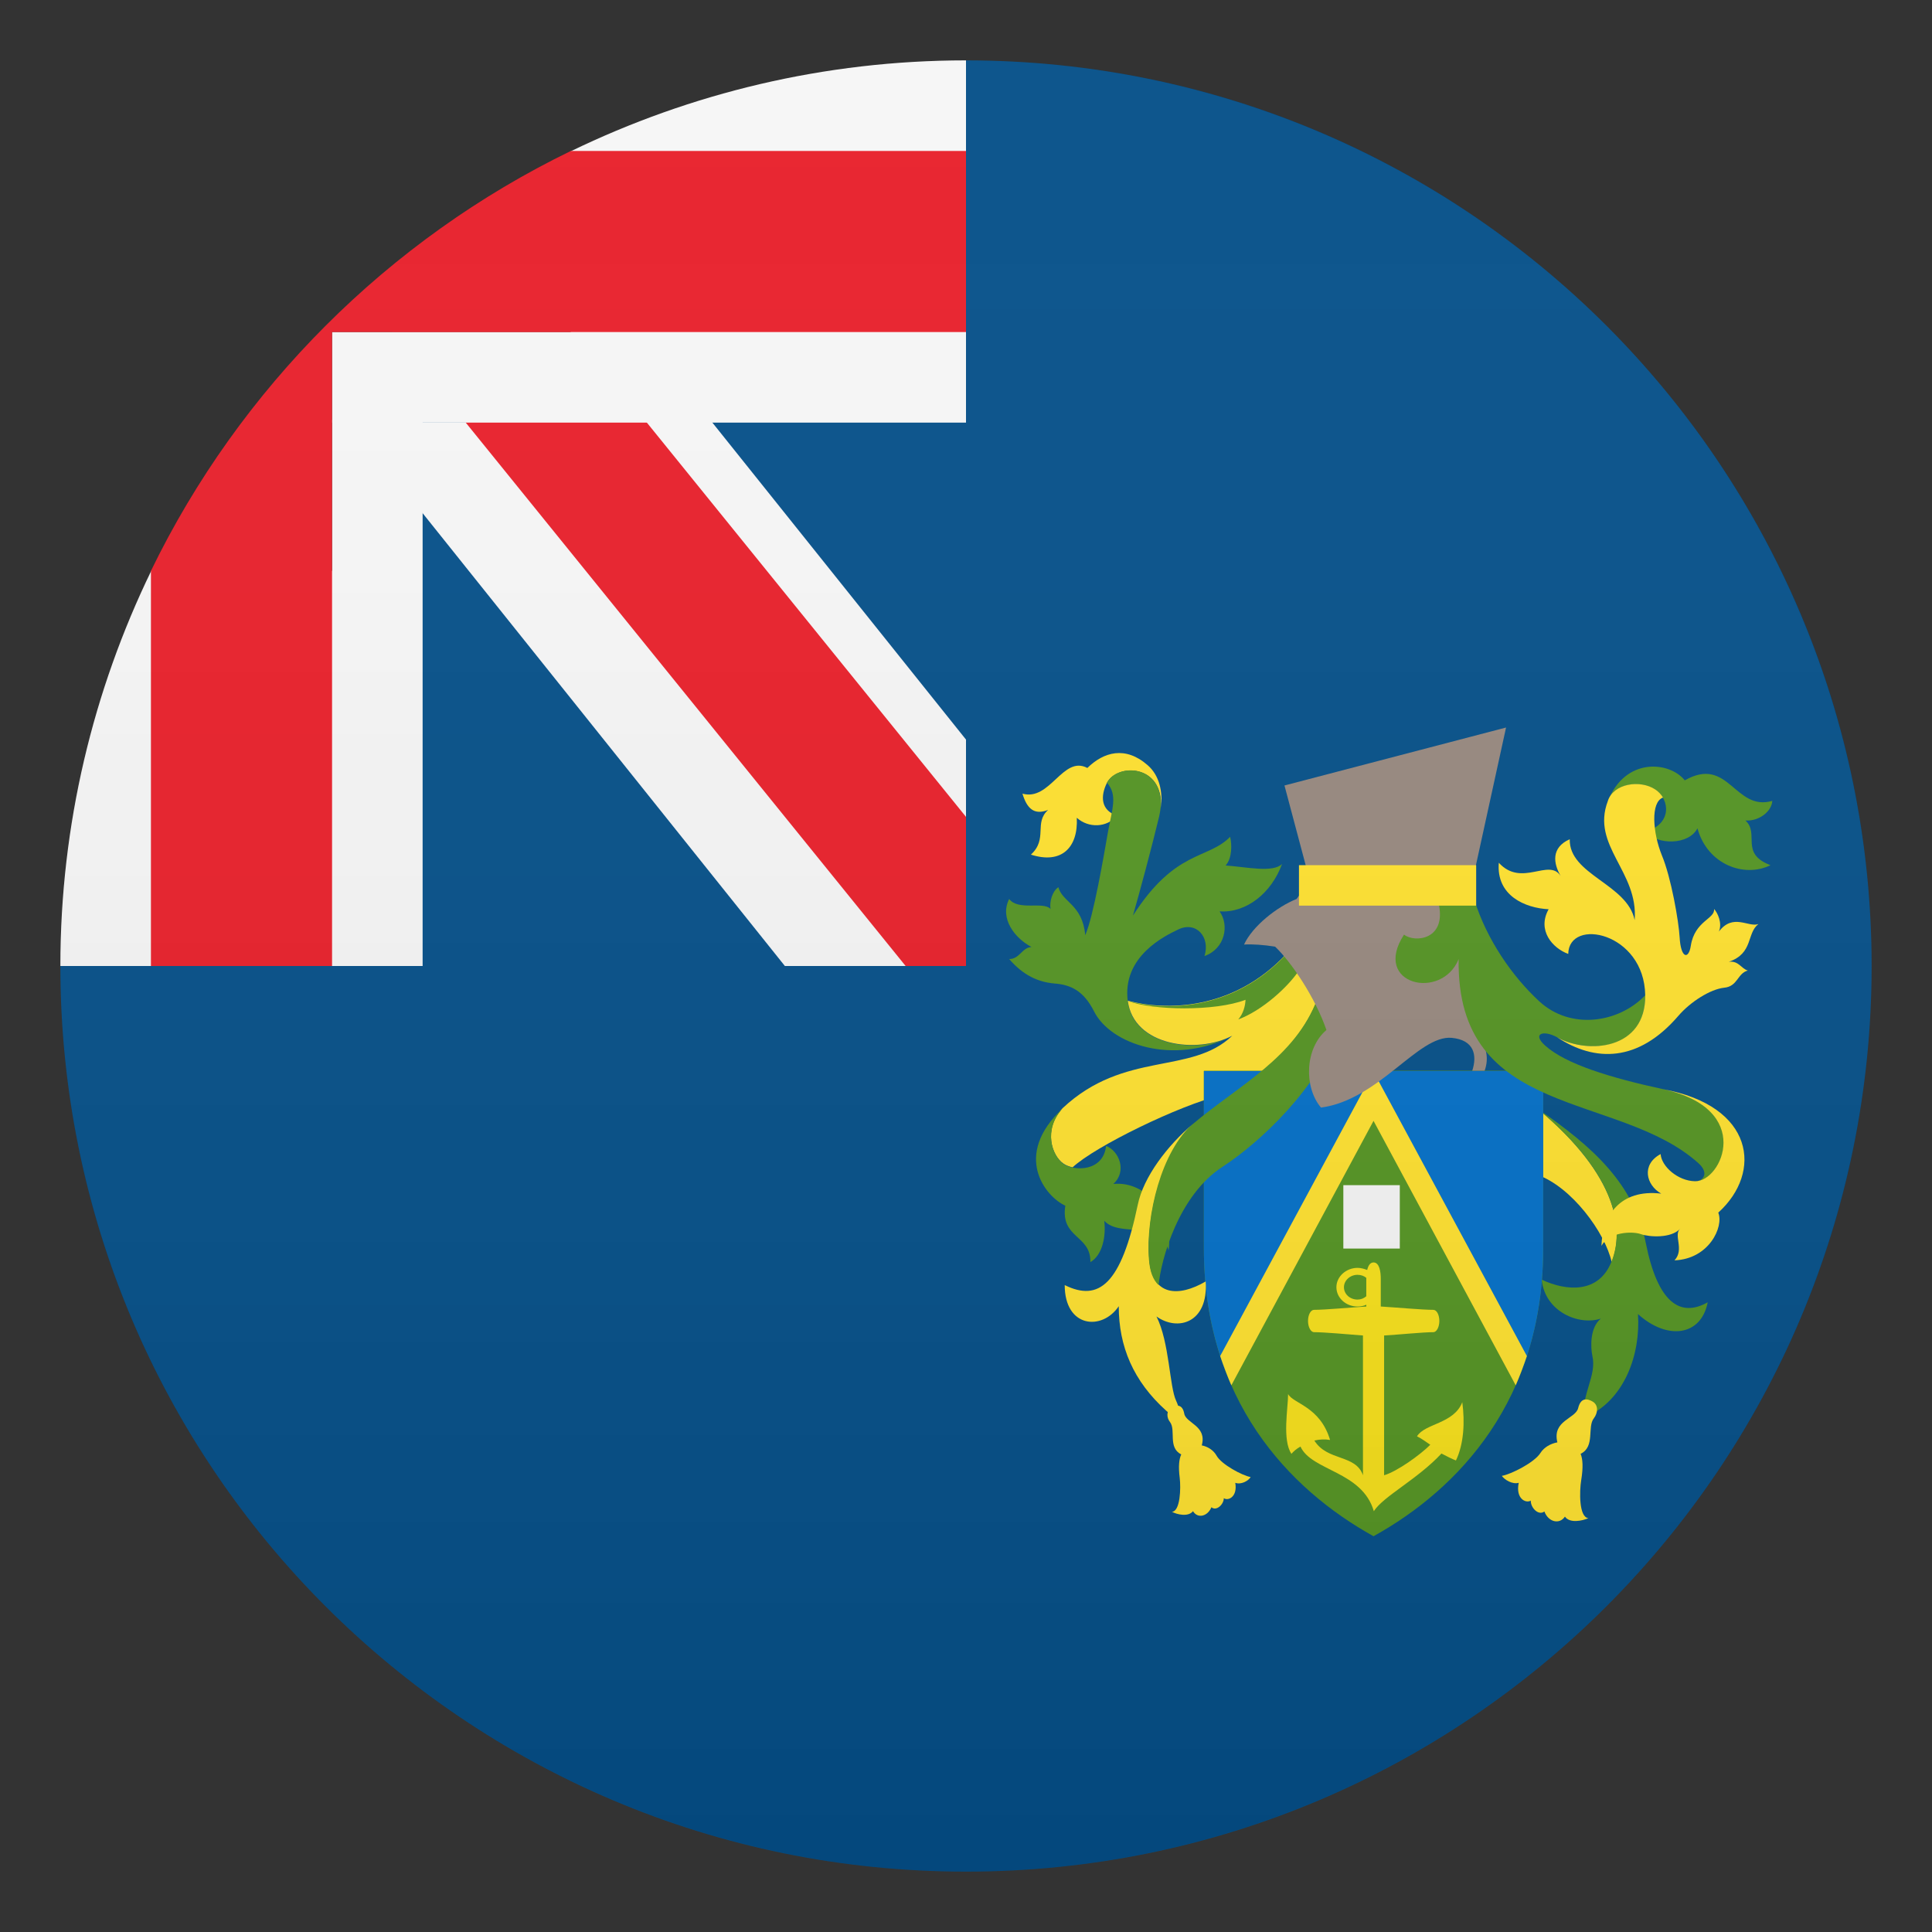 <svg enable-background="new 0 0 64 64" height="64" viewBox="0 0 64 64" width="64" xmlns="http://www.w3.org/2000/svg" xmlns:xlink="http://www.w3.org/1999/xlink"><rect x="0" y="0" width="64" height="64" fill="#333333" stroke="none"/><linearGradient id="a" gradientUnits="userSpaceOnUse" x1="31.999" x2="31.999" y1="62" y2="2"><stop offset="0" stop-color="#1a1a1a"/><stop offset=".102" stop-color="#393939" stop-opacity=".949"/><stop offset=".347" stop-color="#7f7f7f" stop-opacity=".826"/><stop offset=".569" stop-color="#b6b6b6" stop-opacity=".716"/><stop offset=".758" stop-color="#dedede" stop-opacity=".621"/><stop offset=".908" stop-color="#f6f6f6" stop-opacity=".546"/><stop offset="1" stop-color="#fff" stop-opacity=".5"/></linearGradient><path d="m32 2v30h-30c0 16.57 13.43 30 30 30s30-13.43 30-30-13.43-30-30-30z" fill="#014d87"/><path d="m12 12h21v21h-21z" fill="#014d87"/><path d="m18.91 8.14v5.86h-7.31l14.4 18h6v-7.5z" fill="#f5f5f5"/><path d="m11 18.91h-5.99c-1.92 3.96-3.01 8.4-3.01 13.09h12v-18.09h-3z" fill="#f5f5f5"/><path d="m32 27.06-13-16.06h-6l17 21h2z" fill="#e81c27"/><path d="m18.91 5.01v5.99h-7.91v3h21v-12c-4.69 0-9.13 1.09-13.09 3.01z" fill="#f5f5f5"/><path d="m32 5h-13.09c-6.05 2.94-10.97 7.86-13.91 13.91v13.09h6v-21h21z" fill="#e81c27"/><path d="m34.54 33.86-.04.08z" fill="#d8a322"/><path d="m38.46 26.75c.06-.52-.05-1.06-.44-1.4-.74-.65-1.46-.44-2 .09-.81-.43-1.23 1.11-2.15.85.15.5.39.72.85.54-.48.43 0 .96-.57 1.48 1.02.33 1.57-.24 1.52-1.22.39.35 1 .33 1.33-.07-.54-.18-.55-.65-.33-1.09.34-.65 1.87-.62 1.79.82z" fill="#ffe12c"/><path d="m40.82 34.32c-1.15.61-3.27.35-3.46-1.15-.2-1.5 1.26-2.18 1.65-2.37.61-.31 1.09.24.89.87.68-.24.83-1.02.5-1.48.89.06 1.72-.61 2.07-1.57-.31.3-1.17.1-1.87.05.22-.24.21-.7.15-.95-.74.76-1.81.41-3.22 2.61.22-.76.63-2.29.87-3.29.02-.1.04-.2.05-.3.08-1.44-1.45-1.46-1.78-.81.36.4.17.88.04 1.59-.15.85-.48 2.81-.76 3.46-.09-1.02-.76-1.09-.89-1.59-.2.13-.3.48-.26.72-.24-.26-1.07.07-1.37-.33-.33.65.2 1.31.74 1.59-.32.02-.39.4-.74.4.47.54.95.76 1.5.81.55.04.97.25 1.31.92.55 1.1 2.63 1.81 4.58.82z" fill="#529320"/><path d="m43.69 32.99c-.65 1.81-2.44 3.09-3.24 3.29-1.37.33-4.17 1.69-4.92 2.39-.12-.03-.23-.07-.31-.13-.37-.26-.68-1.11-.02-1.83 2.05-1.92 4.25-1.09 5.62-2.4-1.16.61-3.27.35-3.46-1.16 1.24.33 3.49.35 5.27-1.57.24.28.93 1.11 1.06 1.41z" fill="#ffe12c"/><path d="m43.03 32.15c-.37.55-1.21 1.32-2.01 1.62.17-.2.23-.45.24-.65-1.02.39-3.07.35-3.9.04 1.24.33 3.49.35 5.27-1.57.17.2.32.38.4.56z" fill="#529320"/><path d="m35.2 36.72c-1.67 1.56-.57 2.92.09 3.22-.17 1.09.85.96.83 1.87.41-.24.52-.87.46-1.37.52.57 1.85-.06 2.13.98.17-1.16-.72-2.31-1.83-2.2.46-.41.2-1.09-.24-1.26-.09.85-1.05.85-1.42.59-.37-.27-.67-1.12-.02-1.83z" fill="#529320"/><path d="m50.95 36.74c2.68 2.24 2.85 4.03 2.44 5.07-.22-.98-1.33-2.5-2.48-2.9z" fill="#ffe12c"/><path d="m50.95 36.74c1.83 1.26 3.18 2.48 3.57 4.44s1.13 2.48 2.05 1.96c-.22 1.13-1.35 1.26-2.31.39.09 1.31-.43 2.88-1.79 3.44-.09-.78.43-1.4.28-2.05-.06-.28-.09-.94.28-1.24-.72.24-1.85-.22-1.96-1.29.83.39 1.89.46 2.31-.59.42-1.03.25-2.82-2.43-5.06z" fill="#529320"/><path d="m52.8 46.98c.13-.17.16-.43-.04-.55-.17-.1-.39-.15-.48.21-.08.36-.87.41-.69 1.14-.22.04-.44.16-.56.35-.2.32-.98.71-1.28.76.09.13.35.29.56.23-.11.52.23.69.4.59-.01.23.25.51.45.36.13.35.5.44.68.17.16.23.58.14.78.05-.32-.02-.3-.9-.24-1.26.07-.43.05-.7-.02-.87.49-.24.21-.89.44-1.18z" fill="#ffe12c"/><path d="m46.16 35.47h4.96v5.88c0 5.01-2.79 7.97-5.62 9.54-2.83-1.57-5.62-4.53-5.62-9.54 0-4.57 0-5.88 0-5.88h3.49c.01.3.03.76.39 1.22.82-.08 1.75-.69 2.4-1.22z" fill="#529320"/><path d="m51.12 35.47v5.88c0 1.51-.25 2.84-.69 3.99l-4.93-9.04-4.93 9.05c-.43-1.16-.69-2.48-.69-3.99 0-4.57 0-5.88 0-5.88h11.24z" fill="#006ec7"/><path d="m50.58 44.92c-.09.27-.25.7-.37.97l-4.71-8.76-4.71 8.76c-.12-.27-.28-.7-.37-.97l5.08-9.42z" fill="#ffe12c"/><path d="m48.44 46.45c-.28.72-1.24.7-1.5 1.13.16.08.31.19.44.28-.33.33-1.09.88-1.53 1.01v-4.63c.51-.03 1.29-.11 1.63-.11.11 0 .2-.17.2-.37 0-.21-.09-.37-.2-.37-.36 0-1.24-.08-1.74-.11 0-.16 0-.74 0-.92 0-.22-.04-.54-.24-.54-.12 0-.18.12-.21.25-.1-.04-.21-.07-.32-.07-.38 0-.7.29-.7.64s.31.64.7.64c.11 0 .21-.02.29-.06v.06c-.49.03-1.37.11-1.73.11-.11 0-.2.16-.2.37 0 .2.09.37.2.37.33 0 1.12.07 1.62.11v4.63c-.24-.7-1.18-.46-1.61-1.15.17-.04.35-.05.52-.02-.33-1.11-1.22-1.2-1.39-1.52 0 .46-.2 1.52.11 1.98.07-.08.17-.17.3-.24.37.81 2.04.81 2.43 2.14.31-.49 1.45-1.06 2.24-1.91.13.07.37.19.48.23.26-.54.3-1.27.21-1.93zm-3.47-3.4c-.25 0-.45-.18-.45-.41 0-.22.2-.41.45-.41.12 0 .22.04.29.1v.02.59c-.08.07-.18.11-.29.11z" fill="#f7e017"/><path d="m44.5 39.26h1.87v2.1h-1.87z" fill="#f5f5f5"/><path d="m39.52 37.23c-.84.71-1.64 1.75-1.83 2.68-.55 2.64-1.29 3.22-2.42 2.66 0 1.42 1.24 1.52 1.79.7 0 1.33.48 2.48 1.57 3.46.46.41.54.13.33-.33-.22-.46-.22-1.94-.65-2.79.7.5 1.72.22 1.63-1.16-.89.52-1.78.5-1.87-.74-.12-1.44.44-3.56 1.45-4.48z" fill="#ffe12c"/><path d="m39.52 37.23c-1.04.88-1.57 3.03-1.46 4.49.03.41.14.68.32.85.08-.83.65-2.97 2.12-3.92 1.24-.81 3.18-2.61 3.9-4.68-.13-.37-.35-.63-.76-.89-.72 1.95-2.63 2.89-4.12 4.15z" fill="#529320"/><path d="m40.3 48.22c-.1-.18-.29-.3-.49-.34.18-.65-.52-.73-.58-1.05-.06-.33-.27-.29-.42-.21-.18.11-.17.34-.05.49.2.27-.08.84.37 1.07-.07.15-.1.39-.05.78.04.33.02 1.11-.26 1.12.17.09.54.18.7-.02.15.25.48.18.61-.13.17.14.41-.1.41-.3.15.1.46-.05.38-.51.19.07.43-.06.51-.19-.28-.05-.97-.42-1.13-.71z" fill="#ffe12c"/><path d="m48.96 34.33c.28.31.37.73.22 1.14h-.41c.17-.52.06-1.02-.68-1.09-1.11-.1-2.4 2.05-4.33 2.31-.57-.67-.54-1.96.18-2.57-.37-1.07-1.16-2.25-1.7-2.76-.36-.06-.77-.09-1.03-.07.28-.61 1.09-1.25 1.74-1.51.11-.15.22-.3.32-.44.07-.84 4.05-.45 4.9.08.01.94.38 4.07.79 4.91z" fill="#96877d"/><path d="m53.26 26.55c.57-1.48 2.05-1.33 2.55-.7 1.46-.83 1.65 1.04 2.9.68-.02.35-.44.68-.89.65.48.44-.2 1.09.83 1.48-.87.43-2.09-.02-2.42-1.22-.29.56-1.32.56-1.73.11.89-.24.83-1.07.33-1.39-.51-.34-1.4-.2-1.57.39z" fill="#529320"/><path d="m48.84 29.81c.41 1.31 1.25 2.53 2.15 3.36 1.04.96 2.63.72 3.51-.2.02 1.82-1.87 1.96-2.92 1.39-.46-.25-.84-.12-.39.28.68.61 2.15 1.06 3.9 1.44 3.05.65 1.96 3.07 1.07 3.05.26 0 .47-.27.1-.6-2.65-2.38-8.03-1.44-7.94-6.76-.56 1.39-2.89.85-1.81-.81.35.28 1.46.18 1.13-1.1z" fill="#529320"/><path d="m51.58 34.36c1.26.83 2.69.83 4.01-.7.41-.48 1.07-.89 1.52-.94.46-.04.44-.48.79-.57-.22-.06-.3-.33-.63-.29.82-.28.58-.94.98-1.25-.33.12-.84-.37-1.31.25.12-.28-.04-.62-.16-.75.04.33-.64.39-.77 1.22-.07.46-.33.43-.37-.28-.03-.53-.28-1.98-.59-2.72-.3-.74-.38-1.76.04-1.91-.06-.1-.15-.2-.26-.27-.5-.33-1.39-.2-1.57.39-.56 1.48 1.02 2.33.89 3.94-.24-1.2-2.18-1.5-2.15-2.68-.63.28-.54.81-.3 1.22-.39-.61-1.29.39-2.05-.44-.09 1.09.87 1.5 1.65 1.54-.39.7.13 1.29.65 1.48.02-1.22 2.52-.72 2.55 1.37.02 1.81-1.9 1.96-2.92 1.39z" fill="#ffe12c"/><path d="m55.08 36.08c3.05.65 1.96 3.07 1.07 3.05-.57-.01-1.11-.49-1.14-.9-.65.35-.48 1.03.02 1.31-1.37-.16-1.95.74-1.98 1.73.25-.46 1.01-.49 1.3-.39.28.1 1.01.15 1.31-.18-.24.21.15.69-.19 1.05 1.14-.04 1.64-1.11 1.45-1.58 1.48-1.34 1.19-3.54-1.84-4.09z" fill="#ffe12c"/><path d="m48.82 28.99h-5.48l-.79-2.97 7.34-1.92z" fill="#96877d"/><path d="m43.03 28.66h5.87v1.34h-5.87z" fill="#ffe12c"/><circle cx="32" cy="32" fill="url(#a)" opacity=".1" r="30"/></svg>